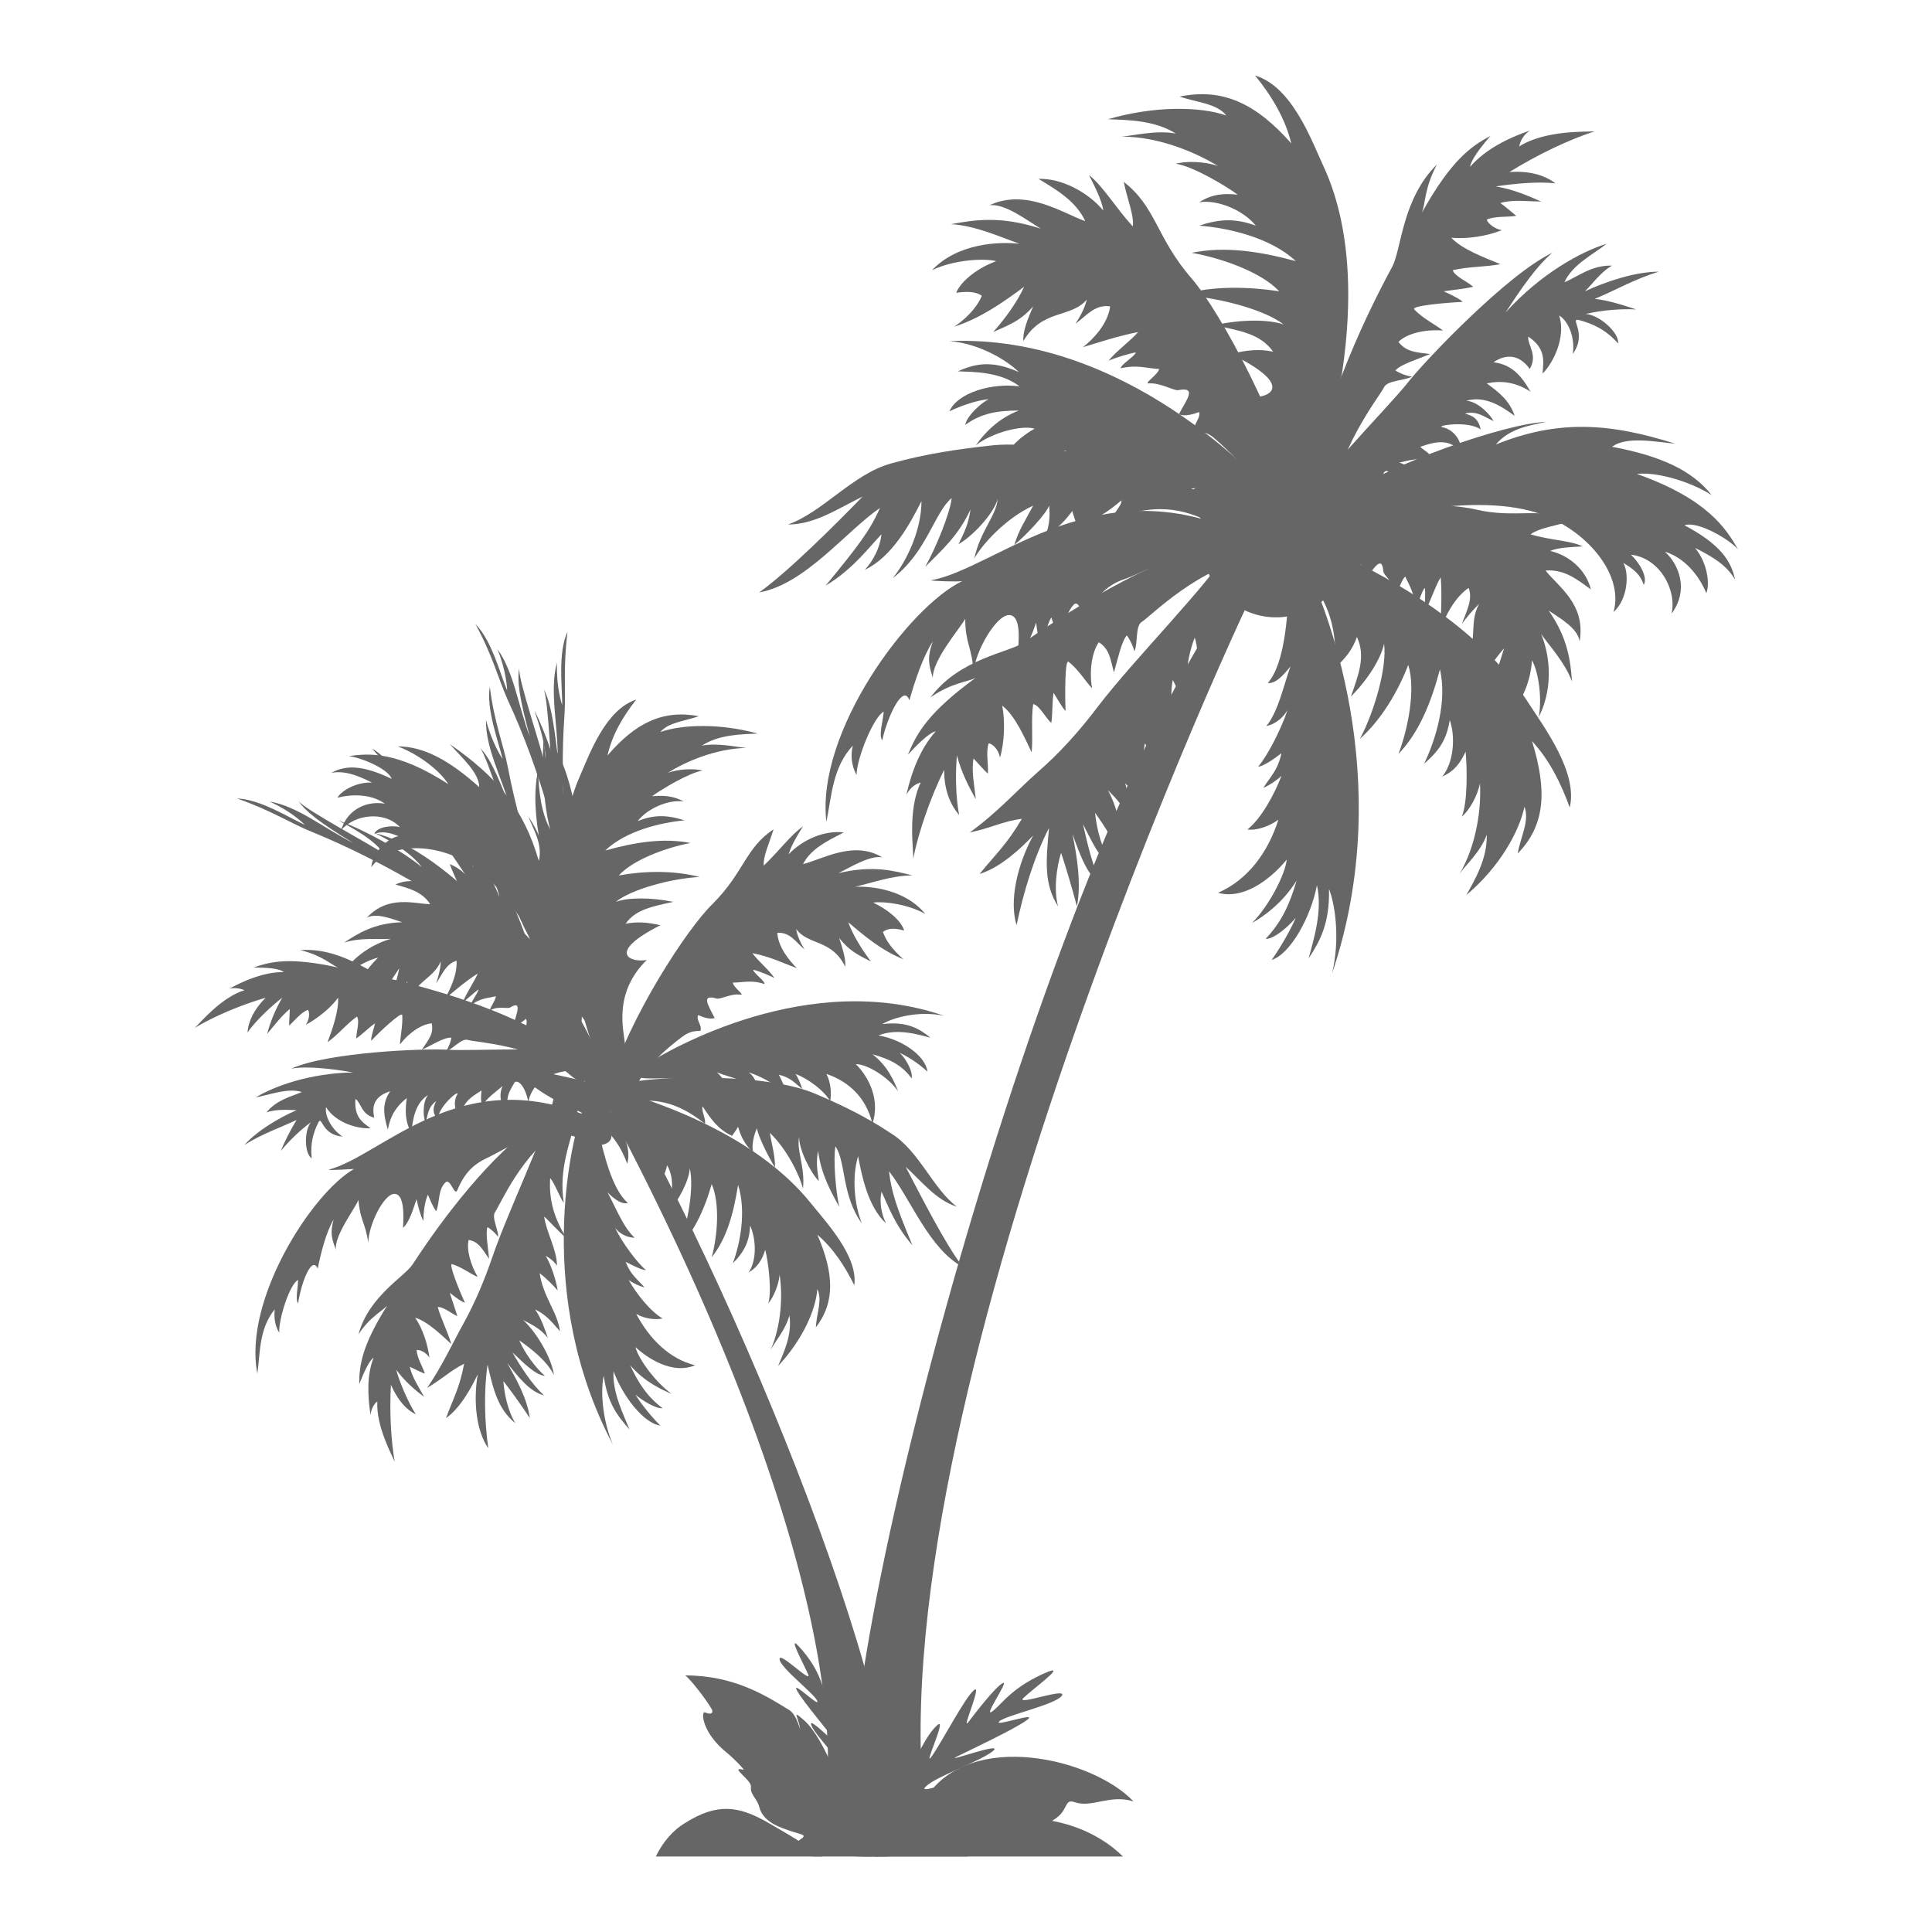 <svg xmlns="http://www.w3.org/2000/svg" xmlns:xlink="http://www.w3.org/1999/xlink" x="0px" y="0px" viewBox="0 0 256 256" xml:space="preserve"><g><g><path fill="#666666" d="M124.5,239.9c-1.9,0.3-4.9,2.5-3.8,1.2c1.2-1.3,10.2-5.9,7.9-5.5c-2.3,0.3-7.2,2.3-5.9,1.1c1.3-1.3,7.4-3.4,8.9-4.7c1.5-1.3-6.4,1.6-4.9,0.8c1.4-0.7,7.8-3.7,9.4-4.9c1.6-1.2-4.5,1-3.7,0.2c0.8-0.8,7.4-2.2,8.3-3.4c0.8-1.2-6.2,1.4-5.1,0.3c1.1-1.1,5.7-4.4,3.3-3.5c-4.6,1.9-6.1,4.2-7.2,5.1c-1.9,1.6,2.1-4,1.2-3.6c-1,0.5-3.6,3.9-4.6,5.2c-1,1.3,2-5.4,0.7-4.2c-1.3,1.2-4.4,7.2-5.6,8.8c-1.1,1.5,2-5.1,0.9-4.3c-1.7,1.4-3.2,5.2-3.9,6.5c-0.8,1.6,1.7-5,0.9-4.6c-1.2,0.7-2.6,5-3.5,7.5c0.2-1.4-0.3-6.3-0.5-4.6c-0.3,2.9-1.8,8.5-3.1,12.7h3.4C121.3,241.9,125.2,239.8,124.5,239.9"></path><path fill="#666666" d="M117.8,234.8c0.5-1.3-1.6,2.2-2,3.3c0.2-2.2,0.6-6,0-6.9c-0.4-0.6-0.9,5.2-0.9,3.8c0-1.3,0.2-4.7-0.6-6.3c-0.5-1-0.5,5.1-0.8,3.5c-0.3-1.5-0.5-7.2-1.1-8.6c-0.6-1.3-0.7,4.7-1,3.4c-0.3-1.3-1-4.9-1.6-5.6c-0.6-0.7,0.5,5-0.4,3.1c-0.5-1.1-0.8-3.4-3.6-6.4c-1.5-1.6,0.8,2.6,1.3,3.8c0.4,1.2-4-3.3-3.8-2c0.2,1.2,4.7,4.6,5,5.5c0.3,0.9-3.5-2.9-2.7-1.4c0.8,1.5,4.6,5.9,5.3,7c0.8,1.1-4-3.9-3.4-2.4c0.6,1.5,4.5,5.3,5,6.7c0.6,1.4-2.5-1.9-4.1-2.9c-1.6-1,3.6,5.6,4,7c0.4,1.4-1.1-1.3-2.4-2.2c-0.6-0.4,2.3,3.4,3.5,8.8h2C116,242.3,116.9,237.2,117.8,234.8"></path><path fill="#666666" d="M132.3,243.6c2.6-1,6.7-1.3,8.4-3.4c0.7-0.9,0.6-1.8,1.7-1.4c2.3,0.8,4.7-1.1,7.8-0.1c-5.4-5.7-21.6-9.6-27.5-0.5c-0.6,0.9-4.5,0.4-5,4.8c-0.1,0.6-0.8,1.7-1.7,3h12.2C128,245.1,131.1,244,132.3,243.6"></path><path fill="#666666" d="M106.7,244.5c-1.6-1.1-3.6-2.2-5.3-3.2c-3.5-1.9-6.3-2.5-10.7,0.3c-1.5,0.9-2.9,2.5-3.8,4.4H109C107.9,245.3,107,244.7,106.7,244.5"></path><path fill="#666666" d="M131.7,241.2c-2.9,0.4-8,1.8-10.8,2.8c-0.8,0.3-2.9,1-5.3,2h33.2C145.5,242.7,139.5,240,131.7,241.2"></path><path fill="#666666" d="M106.6,228c-1.8-1.6-0.8-0.5-0.6,1c0.2,1-0.3-1.7-1.4-2.4c-3.1-1.9-7.3-4.6-13.8-4.6c1,0.8,3.5,4.2,3.6,4.7c0,0.5-0.5,0.4-1,0.2c-0.5-0.2-0.5,2.7,3.1,5.5c0.6,0.5,2.3,2.2,2,2.1c-2-0.5,1.2,1.4,1,2.3c-0.1,1,0.8,1.5,1.1,2.6c0.5,2.1,2.9,2.8,4.4,3.3c1.2,0.4,2,0.4,1.1,1c-0.7,0.4-0.1,0.7,0.5,1c1.4,0.6,1.1,0.8,1.6,1.2h5.3C112.6,238.3,109.1,230.2,106.6,228"></path><path fill="#666666" d="M122.8,242.1c-7.7-53.9,41.5-161,44.7-166.5c3.2-5.5,9.8-13.9-1.7-0.2c-25.1,30-55.2,141.6-52.7,164.1c0.3,2.6,0.8,4.7,1.4,6.3h8.3C123,244.8,123,243.6,122.8,242.1"></path><path fill="#666666" d="M171.6,69c1.5-4.3,12.4-15,15.1-18.5c2.4-3,13.2-14.3,19-17c-2.6,2.1-5.7,7.2-6.2,7.9c4.7-5.2,10.1-8.1,13.4-9.1c-1.8,1.4-4.6,2.8-5.6,5.1c1.7-0.7,3.6-2.3,6.3-2.2c-1.6,0.9-2.8,2.7-3.6,3.4c2.8-1.3,6.7-2.6,9.8-2.6c-3.3,1-6,2.6-8.5,3.6c1.8,0.2,3.7,0.8,5.5,1.4c-2.2-0.1-4.5,0.1-6.7,0.6c1.8,0.1,4.5,2.5,4.3,3.9c-1.6-1.8-3.3-2.6-5.2-3.1c-1.3-0.3,1.2,1.7-0.8,4.5c0.3-1.9-0.4-4.2-1.8-5.1c0.9,2.8-0.7,6.2-2.2,7.7c0.1-1.6,0.5-3.3-1.9-4.9c-0.1,1.2,1.3,2.4,0.2,4.3c-1.4-2-3.2-2-4.8-0.9c2.3,0.3,3.6,1.6,4.9,3.9c-2-1.3-3.9-1.5-5.8-1.1c1.5,1.1,3,2.2,3.7,4.3c-1.8-1.3-3.9-2.7-6.4-2c1.6,0.1,3.3,2,3.6,2.7c-1.3-0.6-2.2-1.4-3.8-1c1.1,0.3,1.8,0.7,2.1,2.1c-1.7-1.2-6-0.5-5.1-0.3c1.9,0.4,2.7,2.3,2.5,3.5c-1.3-2.2-3.7-1.5-5.4-0.9c0.2,0.3,1.3,0.8,1.7,1.7c-1.6-0.3-3.3,0.1-4.5,0.4c1.3,0.3,2.9,1.9,2.5,3.7c-1.2-2.3-2.7-2.2-4.2-2.6c-0.9,0.2-0.4,2.1,0.8,3.7c-4.6-2.5-8.8,2-10,3.8C173.2,71.7,170,73.3,171.6,69"></path><path fill="#666666" d="M176.5,129c1.1-4.6,0.4-9.2-0.4-11.2c0.1,4.6-1.2,6.9-2.7,9.2c0.6-2.3,1.9-6.3,1.1-9.7c-0.8,4.2-3.5,9.1-6,9.9c1.4-2,2.6-4.2,3.2-5.6c-0.8,1-2.9,2.9-4,2.8c2.1-2.2,3.2-4.6,4.1-7.7c-1.9,3-4.3,4.7-5.9,5.6c2.2-2.2,4.4-6.4,4.6-8.4c-2.4,2.9-5.9,5.3-9.1,4.4c3.9-1.7,6.6-5.3,8-9.7c-1.3,1-3.2,1.5-4.1,1.3c1.8-1.4,3.6-4.7,4.5-7.1c-0.5,0.5-1.5,1.2-2.4,1.6c1-1.6,1.9-2.3,2.4-4.6c-0.9,0.7-2.3,1.7-3.1,1.8c1.3-1.5,3.1-5.1,3.9-7.5c-0.9,1.5-2.2,2-2.8,2.1c1.6-1.9,2.4-5.8,3.2-7.9c-1.2,1.5-2.1,2.3-3,2.2c2.3-2.7,2.5-8.8,2.8-11.6c0.3-2.6,0.1-8.1,2.3-3.8C175.2,79.3,185.3,103,176.5,129"></path><path fill="#666666" d="M125.8,45.2c4,0.3,7.7,2.6,9.2,4.1c-3.8-1.7-6-1-8.1-0.1c2,0.1,5.6,0,8.2,2c-3.6-0.5-8.2,0.8-9.3,3.3c1.9-0.9,3.9-1.5,5.2-1.6c-1,0.5-2.9,2.2-3.1,3.4c2.2-1.6,4.4-1.9,7.1-1.9c-2.9,1.1-4.7,3.2-5.7,4.6c2.2-1.7,6.1-2.7,7.8-2.2c-2.9,1.6-5.5,4.6-5.3,8.5c2.1-3.7,5.6-5.4,9.5-5.6c-1.1,1.1-1.8,3-1.9,4c1.5-1.4,4.6-2.4,6.7-2.6c-0.6,0.3-1.3,1.3-1.8,2.1c1.5-0.6,2.3-1.3,4.3-1.1c-0.7,0.8-1.9,2-2,2.8c1.5-0.9,4.8-1.7,6.9-1.7c-1.4,0.5-2,1.8-2.3,2.4c1.9-1.1,5.2-0.7,7.2-0.9c-1.5,0.8-2.3,1.6-2.4,2.6c2.6-1.6,7.7,0.2,10.1,0.7c2.2,0.5,6.7,2.6,3.6-1.3C166.7,63.1,148.9,44.2,125.8,45.2"></path><path fill="#666666" d="M164.2,68.2c25.2,8.4,34.6,19.1,38.3,24.9c2.2,3.4,6.6,9.3,5.5,13.9c-1.2-3.3-2.7-6.3-5-8.8c2,6.5,1.8,11.1-1.9,14.9c0.4-2.3,1.6-4.3,0.9-6.2c-0.7,3.3-3.3,8-7.7,11.7c1.1-2,2.8-4.8,2.7-8c-0.8,2.3-2.9,4.1-3.6,5.2c2.3-3.9,2.9-8.9,2.7-12c-0.3,1.6-1.4,3.6-2.4,4.4c0.8-1.9,0.7-6.7,0.5-8.6c-0.7,1.5-1.5,2.6-3.1,3.3c1.5-1.8,1.8-5.2,1-7.5c-0.4,2.5-1.3,4-3.4,5.8c1.5-3.1,3.1-8.2,2.1-12.5c-1.2,4.5-2.8,8.4-5.5,11.2c1.3-3.4,2.3-8.6,1.3-11.8c-1.3,3.4-3.5,7.2-6.4,9.8c1.9-3.6,3.6-9.4,3.2-12.6c-0.4,1.9-2.1,4.7-4.4,7c1-2.9,2-5.3,0.8-7.9c-0.6,1.7-1.5,2.8-2.9,4.1c0.6-9.4-4.3-12.1-5.4-13.8c1.9,3.2,2.8,6.7,1.9,8.8c-1.7-7.2-7.2-9.4-9-10.5C159.4,69.9,154.5,65,164.2,68.2"></path><path fill="#666666" d="M173.1,68.4c8.8-26.2,5.2-40,2.3-46.3c-1.7-3.7-4.2-10.6-9.1-12.1c2.2,2.7,4,5.7,4.8,9c-4.6-5.2-9-7.4-14.8-6.2c2.4,0.8,4.9,0.9,6.2,2.5c-3.5-1.2-9.5-1.3-15.7,0.5c2.5,0.1,6.2,0.1,9,1.9c-2.6-0.5-5.7,0.3-7.2,0.4c5.1,0,10,2.2,12.8,3.9c-1.7-0.6-4.2-0.7-5.6-0.3c2.2,0.3,6.6,2.9,8.2,4.1c-1.8-0.2-3.4-0.1-5.1,1c2.6-0.4,6,1.2,7.5,3.1c-2.5-0.9-4.5-1-7.5,0c3.9,0.3,9.5,1.6,12.8,4.7c-4.8-1.3-9.4-2-13.8-1.1c4,0.7,9.3,2.6,11.6,5.1c-3.9-0.6-8.9-0.8-13.1,0.5c4.5,0.2,11,1.8,13.7,3.9c-2-0.7-5.7-0.7-9.2,0.1c3.3,0.7,6.1,1.1,7.8,3.5c-1.9-0.4-3.6-0.2-5.6,0.3c9,4.4,4.8,6,2.3,5.7c5.5,5.2,3.9,11.1,3.7,13.3C168.5,71.7,169.8,78.5,173.1,68.4"></path><path fill="#666666" d="M159.4,65.4c-2.7-1.3-18.8-7.3-27.8-6.4c-4.6,0.5-8.8,1.1-13.5,2.4c-5.1,1.4-9.1,6.5-13.7,8.1c3.6,0,6.6-2.1,9.9-3.7c-3.6,3.7-9.8,9.9-13.7,12.7c6.1-1.1,11.4-8,16-11.2c-1.3,3-3,5.2-7.2,10.3c3.7-2.2,6-5.4,7.4-6.8c-0.2,1.8-1.1,3.5-2.2,4.7c3.6-1.7,6-6.1,7.5-9.1c0,3.9-2,8-3.8,10.2c4.5-3.4,5.5-8.7,7.8-10.6c-0.2,2-2.1,6.6-3.5,9.1c2-2,4.4-4.1,6-7.6c-0.3,2-0.8,3-1.6,4.6c1.7-0.9,4.7-4,5.2-6c-0.2,2.3-2.3,4.2-3.1,7.9c1-1.8,4.1-5.3,7.8-7c-1,1.9-1.9,3.2-2.5,5.2c1.6-1.3,4.3-4.2,4.6-5.2c0.1,0.5,0.2,2.6-0.5,3.9c1.9-0.9,2.8-2.2,3.6-3.2c0.1,0.6,0.4,1.2,0.5,1.7c2.4-0.3,4.1-1.5,6-3.1c0.1,0.7-1.3,1.9-1.2,2.5c6.7-2.6,10.3-0.8,13.1,0.4C164,70.8,164.7,68,159.4,65.4"></path><path fill="#666666" d="M163.1,72.5c-3,5-12.8,14.8-17.6,21.1c-2.5,3.3-5.1,6.2-8.1,8.8c-2.6,2.3-5.4,5.4-8.9,7.9c2.6-0.5,4.4-1.5,6.9-1.8c-2,3.4-3.4,4.6-5.6,7.3c2.7-0.8,5.5-3.4,7.1-5.1c-2.1,3.9-3.2,8.6-2.2,11.9c0.9-4.3,2.3-9,4.3-12.9c-0.4,4.4-0.7,7.4,1.2,10.4c-0.6-2.2-0.2-5.2,0.4-7.1c0.7,2.1,1.4,4.5,2.1,7.1c0.6-3,0-6.7-0.6-9.6c1.1,3,2,5.6,4,6.9c-1.3-2.3-2.1-6-2.6-8.2c1.1,2.1,2.2,4.7,3.7,5.3c-1.1-1.8-1.9-4.6-2.1-6.8c1.2,1.7,3.1,4.4,3.6,7.1c0.6-2.8-0.5-7.6-1.9-10.1c1.1,1.1,2.2,2.2,2.8,4.1c0-1.4,0-3.3-0.5-5c1.4,1.3,1.8,2.4,2.7,4.7c0.6-3-0.8-6.1-0.1-10c0.7,1,1.4,2.5,1.9,3.7c0.3-1.6,0.3-4.5,0-6c0.4,0.5,0.9,1,1.2,2.1c0.8-2.5,0.1-5.7,0.6-8.2c0.4,0.7,1.5,3.2,2.3,4.4c-0.7-3.4-0.7-6.6,0.6-10c0.4,1,0.5,3.6,0.7,4.6c1.1-5.7,4.2-8.8,6.8-13.1C167.7,72.6,166,67.6,163.1,72.5"></path><path fill="#666666" d="M172.3,67.4c-2.5-11.1-10.6-26.1-14.4-30.5c-4.7-5.4-4.7-9.5-9-12.8c0.5,2.4,1.4,4.5,1.2,5.9c-2.3-2.5-3.9-5.3-5.8-6.8c0.7,1.4,1.7,3.3,1.9,4.7c-2.1-2.5-5.6-4.3-8.6-4.2c2.5,1.5,5,3,6.2,5.6c-2.9-1-7.8-4.4-12.7-2.1c2-0.3,5,2,6.8,3.1c-5.5-1.8-9-1.1-11.9-0.6c3.3,0.2,6.5,1.7,9.1,2.6c-2.7-0.3-8.2-0.1-11.6,3.5c2.9-1.4,6.9-1.6,8.5-1.2c-2.9,1.1-4.8,2.9-5.3,4.2c1.3-0.2,2.6-0.2,3.4,0.4c-1.1,2.6-4,4.3-3.7,4.1c3.5-1.1,6.6-3.3,9.3-5.3c-0.9,2-2.5,4.2-4.1,6c2.5-1.1,3.7-1.6,5.3-3.4c-0.7,1.6-1.4,3.3-1.3,4.6c2.5-4.3,6.3-3,8.4-5.5c-0.2,1-0.9,2.3-1.5,3.2c1.5-1.1,2.6-2.6,4.6-2.3c-0.3,2.3-2.2,4.3-3.6,5.4c2-0.6,4.7-1.5,7.3-2c-0.8,1-3.1,2.7-3.9,3.8c0.6-0.3,2.8-1,3.6-1.1c-0.1,0.5-2,1.6-2,2.1c2.2-0.5,3.4,0,5.1,0.1c-0.2,0.8-2.2,2-1.3,1.9c1.4-0.1,3.3,1,3.8,0.9c2.6-0.5,1.1,1.3,0.1,3.2c0.8,0.3,1.9,0,2.7-0.3c0.2,0.9-0.9,1.7-0.6,2.5c1,0.1,1.6,0.2,2.4,0.8c0.5,0.4,6.8,5.8,7.3,9.3C168.5,72,173.2,71.7,172.3,67.4"></path><path fill="#666666" d="M167.1,69.5c9.8-3,23.9-3.1,28.4-2c5.5,1.3,8.9-0.5,12.5,1.6c-2.1,0.6-4.1,0.9-5.2,1.7c2.6,0.8,5.3,0.8,6.9,1.6c-1.3,0.1-3.1,0.1-4.3,0.6c2.6,0.6,4.8,2.6,5.4,5.1c-1.8-1.3-3.5-2.7-6-2.5c1.5,2,5.4,4.4,4.5,9.4c-0.2-1.8-2.8-3.2-4.1-4.1c2.6,3.7,2.9,6.8,3.1,9.4c-1-2.6-2.9-4.6-4.1-6.3c0.9,2.1,1.9,6.6-0.3,11c0.5-3-0.2-6.3-0.9-7.5c-0.2,2.8-1.3,5.2-2.3,6.2c-0.1-1.2-0.4-2.2-1.1-2.6c-1.9,2-2.7,5.2-2.6,4.8c0.1-3.3,1.3-6.8,2.3-10c-1.4,1.6-2.9,3.9-4.1,6.1c0.4-2.6,0.5-3.7,1.6-5.9c-1.2,1.3-2.4,2.6-3.5,3.2c3-4,1.1-6.4,2.7-9.3c-0.7,0.7-1.7,1.8-2.3,2.7c0.6-1.7,1.5-3.3,0.9-4.8c-1.9,1.3-3.1,3.8-3.7,5.4c0-1.9,0.2-4.5,0-6.8c-0.7,1.1-1.6,3.8-2.2,4.8c0.1-0.6,0.2-2.8,0.1-3.4c-0.4,0.3-0.9,2.4-1.3,2.6c-0.1-2-0.7-2.8-1.3-4.1c-0.6,0.5-1.1,2.7-1.3,2c-0.2-1.2-1.6-2.2-1.6-2.7c-0.2-2.3-1.3-0.3-2.6,1.4c-0.4-0.5-0.4-1.5-0.3-2.3c-0.8,0.2-1.2,1.4-1.9,1.6c-0.3-0.7-0.5-1.2-1.2-1.6c-0.4-0.3-6.3-3-9.3-1.8C164.1,74.6,163.3,70.7,167.1,69.5"></path><path fill="#666666" d="M166,71.4c-20.2-10.3-33.9,4-42.7,5.5c0.6,0.1,3.4,0.2,4.2,0.1c-7.1,3.4-19.4,20-18,31.9c0.7-3.4,0.8-7.2,3.5-10.1c-0.3,1.3-0.2,2.6,0.5,3.9c0-2.2,2.3-7.8,3.6-8.4c-0.1,1.3-0.7,3.1-0.2,3.8c0.7-3.2,2.8-7.6,3.6-5.3c0.7-2.5,1.8-5.8,3.1-7.8c-0.8,2.2-0.5,3.2,0,4.8c0-2.4,3.5-6.4,4.3-7.8c0,3.3,0.9,3.7,1.1,7.1c0.2-2.8,3-7.6,4.7-7.6c1.7,0,1.3,3.7,1.1,5.5c1.2-0.9,2-3.1,2.5-4.5c0.1,1.2,0.4,2.6,0.9,3.6c0.1-1.5,0.5-3.2,1.1-4.3c0.3,0.9,0.7,2.1,1.2,2.8c0.7-1.4,0.6-3.3,1.8-4.5c0.8-0.8,1.3,2.5,1.8,1.3c1.5-3.2,3.5-4.2,5-4.7c2.9-1,10.2-5.7,16.7-1.4C168.4,77.2,172.4,74.6,166,71.4"></path><path fill="#666666" d="M135.7,85.1c-2,1.4-8.5,2.1-12.4,7.3c2.9-2,4.9-2,6-2.6c-6.3,4.6-7.8,7.3-9,10.2c1.3-1.4,2.8-2.9,3.7-3.1c-2,2.2-3.2,5.3-3.9,8.4c0.6-1.1,1.4-1.5,1.9-1.6c-1.8,3.7-0.9,9.1-1,10.1c0.7-3.5,2.2-7.9,4.1-11.8c0,2.7,0.8,4.6,2,6c-0.5-2.4-0.5-5.9-0.3-7.9c0.6,2.3,1.6,4.2,2.5,5.8c-0.2-1.9-0.6-3.7-0.3-5.4c0.2,0.2,1.6,1.8,1.9,2c0.1-1.2-0.3-2.8,0.1-4c0.4,0,1.3,0.7,1.5,1.9c0.6-2,0.7-4.8,0.3-6.9c1.7,1.3,3,4.3,3.9,6.2c0.2-2.1-0.1-4.3,0.2-6.4c0.8,0.1,1.7,1.9,2.4,2.5c0.2-1.3,0.1-2.7,0.3-4c0.5,0.8,1.3,2.2,1.6,2.4c-0.1-2-0.1-7,0.4-6.5c1.3,1,2.4,2.8,3.1,3.5c-0.4-2.4,0-4.8,0.9-6.1c1.4,0.9,1.5,2.1,2,4c0.5-1.7,1-4.1,1.7-4.9c0.2,0.2,0.8,1.2,1,2.1c0.5-0.9,0.1-3.4,1-3.9c1-0.6,7.9-7.6,14.8-8.3c4.4-0.5,1.9-3.7-2.9-2.6C153.9,73.4,143.3,79.8,135.7,85.1"></path><path fill="#666666" d="M184.5,35.3c1.2-2.3,1.3-9,5.9-13.5c-1.7,3.2-1.5,5.2-2,6.4c3.9-7,6.5-8.8,9.1-10.2c-1.3,1.5-2.6,3.2-2.7,4.1c2-2.3,5-3.8,7.9-4.8c-1,0.7-1.3,1.6-1.4,2.1c3.5-2.2,8.9-1.9,10-2c-3.4,1.1-7.6,3.1-11.3,5.4c2.6-0.2,4.7,0.4,6.1,1.5c-2.5-0.3-5.9,0.1-7.9,0.4c2.4,0.4,4.4,1.3,6,2c-1.9,0-3.7-0.3-5.4,0.2c0.3,0.2,1.9,1.5,2.1,1.7c-1.1,0.2-2.8,0-3.9,0.5c0.1,0.4,0.9,1.2,2,1.4c-2,0.8-4.6,1.2-6.7,1c1.5,1.6,4.6,2.7,6.5,3.5c-2,0.4-4.2,0.3-6.3,0.8c0.2,0.8,2.1,1.6,2.7,2.2c-1.3,0.3-2.6,0.4-3.9,0.6c0.9,0.4,2.3,1.1,2.5,1.4c-2,0.1-6.9,0.5-6.4,1c1.1,1.2,3.1,2.2,3.8,2.8c-2.4-0.2-4.8,0.4-5.9,1.5c1,1.3,2.3,1.4,4.2,1.6c-1.6,0.7-4,1.4-4.6,2.2c0.3,0.2,1.3,0.7,2.2,0.8c-0.8,0.5-3.3,0.5-3.7,1.4c-0.5,1.1-6.7,8.8-6.7,16c0,4.6-3.4,2.3-2.8-2.7C174.9,55.2,180,43.6,184.5,35.3"></path><path fill="#666666" d="M177.8,76.5c-2.5,4.8-8.4,6.7-13.2,4.2c-4.8-2.5-6.7-8.4-4.3-13.2c2.5-4.8,8.4-6.7,13.2-4.2C178.3,65.8,180.3,71.7,177.8,76.5"></path><path fill="#666666" d="M174.2,71.3c4.6-2,19-6.1,28.6-3.6c6.9,1.8,12.5,8.2,11,13.4c1.9-1.7,2.1-5.1,1.3-6.5c1.4,0.8,2.3,1.6,2.7,2.9c0.6-1-0.6-3-1.7-4c3.7,0.4,6.1,4.5,5.4,7.8c2.3-3.1,1-6.5-0.9-8.2c2.6,0.8,4.5,3.1,5.5,5.5c0.5-1.3,0.1-4.1-1.5-6c2.4,1.2,4.2,2.3,5.3,4.2c-0.5-2.5-2-4.7-6.7-7.2c1.8-0.6,6,1.9,7.1,3.2c-1.6-2.8-4.1-6.7-13.4-10c2.5-0.3,6.9,0.9,9.9,2.8c-2.6-3.3-6.8-5.2-13.2-6.4c1.9-1.4,5.5-0.7,8.4-0.4c-8.8-2.8-15.6-3.2-23.8,0.1c1.8-2.1,4.3-2.5,6.7-3c-5.5,0.2-20.7,5.6-26.8,9.8C170.5,70.8,169.6,73.4,174.2,71.3"></path><path fill="#666666" d="M79,139.9c-3.5-1.4-16-0.6-19.6-0.8c-3.1-0.2-15.9,0.3-20.8,2.5c2.7-0.5,7.5,0.4,8.2,0.5c-5.7,0.1-10.4,1.8-12.9,3.3c1.8-0.3,4.2-1.3,6.1-0.7c-1.4,0.6-3.3,1-4.7,2.7c1.4-0.5,3.2-0.3,4-0.3c-2.3,1-5.2,2.7-6.9,4.6c2.4-1.5,4.8-2.3,6.9-3.3c-0.8,1.3-1.5,2.7-2.1,4.1c1.2-1.4,2.5-2.7,4-3.8c-0.9,1.1-0.9,4.1,0.1,4.8c-0.2-2,0.2-3.4,0.9-4.8c0.5-0.9,0.4,1.7,3.2,1.9c-1.3-0.8-2.4-2.6-2.2-3.9c1.3,2.1,4.2,2.9,5.9,2.8c-1.1-0.8-2.2-1.5-2-3.9c0.8,0.6,0.8,2.1,2.5,2.5c-0.5-2,0.5-3,2.1-3.5c-1.1,1.6-0.9,3.1-0.3,5.1c0.3-1.9,1.2-3.2,2.5-4.2c-0.2,1.5-0.3,3,0.6,4.6c0.2-1.8,0.5-3.9,2.2-5c-0.8,1.1-0.6,3.1-0.3,3.7c0.3-1.1,0.3-2.1,1.4-2.9c-0.4,0.8-0.6,1.5,0.2,2.4c0.1-1.7,2.9-4,2.6-3.3c-0.8,1.4,0,2.9,0.8,3.4c-0.7-2,1.1-3.1,2.4-3.9c0,0.3-0.2,1.2,0.1,2c0.7-1.1,1.9-1.9,2.7-2.6c-0.5,1-0.4,2.8,0.9,3.5c-0.7-2,0.1-2.9,0.7-4c0.6-0.4,1.5,0.9,1.8,2.6c0.9-4.2,6-4.4,7.7-4.1C79.8,142.4,82.5,141.3,79,139.9"></path><path fill="#666666" d="M81.2,191.4c-1.5-3.6-1.6-7.4-1.2-9.1c0.5,3.7,1.9,5.4,3.4,7.1c-0.7-1.8-2.3-4.9-2.1-7.7c1.2,3.3,4,6.9,6.2,7.2c-1.4-1.4-2.7-3.1-3.3-4.1c0.8,0.7,2.7,1.9,3.6,1.8c-2-1.5-3.2-3.3-4.3-5.7c1.9,2.2,4.1,3.2,5.5,3.8c-2.1-1.5-4.4-4.6-4.8-6.2c2.3,2.1,5.4,3.5,7.9,2.4c-3.3-0.8-6-3.4-7.8-6.8c1.2,0.7,2.7,0.8,3.5,0.6c-1.6-0.9-3.5-3.3-4.5-5.1c0.5,0.4,1.4,0.8,2.1,1c-1-1.2-1.8-1.6-2.5-3.4c0.8,0.4,2.1,1.1,2.7,1.1c-1.2-1-3.2-3.7-4.1-5.6c0.9,1.1,2,1.3,2.6,1.3c-1.5-1.3-2.7-4.4-3.6-6c1.1,1.1,2,1.6,2.7,1.4c-2.2-1.9-3.2-6.8-3.8-9c-0.6-2.1-1.1-6.5-2.4-2.7C75.8,151,70.7,171.5,81.2,191.4"></path><path fill="#666666" d="M125.1,134.6c-3.3-0.7-6.7,0.2-8.2,1.1c3.3-0.4,4.9,0.6,6.4,1.8c-1.6-0.4-4.4-1.3-6.9-0.3c3,0.5,6.2,2.6,6.5,4.8c-1.3-1.2-2.8-2.1-3.7-2.5c0.7,0.6,1.8,2.4,1.6,3.4c-1.3-1.8-3-2.6-5.2-3.2c2,1.5,2.9,3.6,3.4,4.9c-1.3-1.9-4.1-3.6-5.6-3.6c1.9,1.9,3.2,4.9,2.2,7.9c-0.8-3.4-3.1-5.6-6.1-6.6c0.6,1.1,0.7,2.7,0.5,3.6c-0.9-1.5-3-3-4.6-3.6c0.3,0.4,0.7,1.3,0.9,2c-1-0.8-1.5-1.5-3.1-1.9c0.4,0.8,1,2,1,2.7c-0.9-1.1-3.3-2.5-5-3c1,0.7,1.2,1.9,1.2,2.4c-1.2-1.3-3.9-1.8-5.4-2.4c1,0.9,1.4,1.8,1.3,2.6c-1.7-1.9-6.1-1.7-8.1-1.8c-1.9-0.1-5.9,0.5-2.5-1.9C88.8,139,107.2,128.4,125.1,134.6"></path><path fill="#666666" d="M74.1,142.5c21.2,4.6,29.8,12.5,33.4,17c2.1,2.6,6.2,7,5.7,10.8c-1.3-2.6-2.8-4.9-4.9-6.7c2.2,5.1,2.4,8.9-0.2,12.3c0.1-1.9,0.9-3.6,0.2-5.1c-0.2,2.8-2,6.8-5.2,10.2c0.7-1.7,1.9-4.1,1.5-6.7c-0.5,1.9-2,3.6-2.5,4.6c1.5-3.4,1.6-7.5,1.2-10c-0.1,1.3-0.8,3-1.5,3.8c0.5-1.6,0-5.5-0.4-7.1c-0.4,1.3-1,2.3-2.2,3c1.1-1.6,1-4.4,0.2-6.2c-0.1,2-0.7,3.4-2.3,5c1-2.7,1.8-6.9,0.7-10.4c-0.6,3.8-1.5,7.1-3.5,9.6c0.8-2.9,1.1-7.2,0-9.7c-0.8,2.9-2.2,6.2-4.4,8.5c1.2-3.1,2.1-8,1.5-10.6c-0.1,1.6-1.3,4-3,6.1c0.6-2.5,1.1-4.5,0-6.5c-0.3,1.4-1,2.5-2,3.6c-0.3-7.7-4.6-9.5-5.6-10.8c1.8,2.4,2.9,5.2,2.3,7c-2-5.7-6.7-7-8.3-7.8C70.3,144.2,65.9,140.7,74.1,142.5"></path><path fill="#666666" d="M79.2,140.6c-7.5-21.4-4.6-32.7-2.3-37.9c1.3-3,3.4-8.7,7.4-10c-1.8,2.3-3.2,4.7-3.8,7.4c3.7-4.3,7.3-6.1,12.1-5.2c-2,0.7-4,0.8-5.1,2.1c2.8-1,7.8-1.2,12.9,0.2c-2.1,0.1-5.1,0.1-7.4,1.6c2.1-0.4,4.6,0.2,5.9,0.3c-4.2,0.1-8.2,1.9-10.4,3.3c1.4-0.5,3.4-0.6,4.6-0.3c-1.8,0.3-5.3,2.4-6.7,3.4c1.5-0.1,2.7-0.1,4.2,0.7c-2.1-0.3-4.9,1-6.1,2.6c2-0.8,3.7-0.9,6.2-0.1c-3.2,0.3-7.8,1.4-10.5,4c3.9-1.1,7.7-1.7,11.3-1c-3.2,0.6-7.6,2.2-9.5,4.3c3.3-0.6,7.2-0.7,10.7,0.2c-3.7,0.2-9,1.6-11.1,3.3c1.6-0.6,4.7-0.6,7.6,0c-2.7,0.6-5,1-6.3,2.9c1.5-0.3,2.9-0.2,4.6,0.2c-7.3,3.7-3.9,5-1.8,4.6c-4.4,4.3-3.1,9.2-2.9,11C83,143.2,82.1,148.9,79.2,140.6"></path><path fill="#666666" d="M84.9,143.2c2.4-0.4,16.5-1.2,23.3,1.8c3.5,1.5,6.6,3,9.9,5.2c3.7,2.3,5.5,7.3,8.7,9.7c-2.8-0.9-4.6-3.3-6.8-5.3c2,3.8,5.2,10.2,7.6,13.3c-4.5-2.4-6.9-9-9.8-12.7c0.3,2.7,1,4.8,3.1,9.8c-2.4-2.7-3.4-5.7-4.1-7.1c-0.3,1.4,0,3,0.6,4.2c-2.4-2.2-3.2-6.3-3.7-8.9c-0.9,3-0.4,6.7,0.5,8.9c-2.7-3.7-2.1-8.2-3.5-10.2c-0.3,1.6,0,5.7,0.5,8c-1.1-2-2.4-4.3-2.8-7.4c-0.3,1.6-0.1,2.5,0.1,4c-1.1-1.1-2.7-4.3-2.6-5.9c-0.4,1.9,0.8,3.9,0.5,6.9c-0.4-1.6-2-5.1-4.4-7.4c0.3,1.7,0.7,3,0.7,4.6c-0.9-1.4-2.3-4.3-2.4-5.2c-0.2,0.4-0.8,2-0.5,3.2c-1.3-1.2-1.7-2.4-2-3.4c-0.2,0.4-0.6,0.9-0.8,1.2c-1.8-0.8-2.8-2.2-3.9-3.9c-0.2,0.6,0.5,1.8,0.3,2.3c-4.6-3.7-7.8-3.1-10.3-2.9C80,146.3,80.2,143.9,84.9,143.2"></path><path fill="#666666" d="M73.4,145.4c-1,4.6-6,14.9-8.1,21c-1.1,3.2-2.3,6.1-3.9,9c-1.4,2.5-2.8,5.6-4.8,8.5c1.9-1.1,3.1-2.3,4.9-3.2c-0.6,3.2-1.4,4.5-2.4,7.2c1.9-1.3,3.4-4.1,4.2-5.8c-0.6,3.6-0.2,7.5,1.4,9.8c-0.5-3.6-0.6-7.5-0.1-11.1c0.8,3.5,1.4,5.9,3.7,7.8c-1-1.6-1.5-4-1.6-5.6c1.1,1.4,2.3,3.1,3.5,4.9c-0.3-2.5-1.8-5.2-3-7.3c1.6,2,3,3.8,4.9,4.3c-1.6-1.4-3.3-4.1-4.2-5.7c1.4,1.3,3,3,4.3,3.1c-1.3-1.1-2.7-3.1-3.4-4.7c1.4,1,3.6,2.6,4.6,4.6c-0.3-2.3-2.4-5.8-4.1-7.3c1.1,0.6,2.3,1.1,3.3,2.4c-0.4-1.1-0.8-2.5-1.7-3.8c1.4,0.7,2,1.4,3.3,2.9c-0.3-2.5-2.2-4.5-2.7-7.7c0.8,0.6,1.8,1.6,2.4,2.3c-0.2-1.3-0.9-3.5-1.6-4.6c0.5,0.3,1,0.6,1.5,1.3c0-2.1-1.4-4.4-1.7-6.5c0.5,0.4,2,2.1,2.9,2.8c-1.5-2.5-2.3-4.9-2.1-7.9c0.6,0.7,1.3,2.6,1.8,3.3c-0.7-4.7,0.9-7.9,1.8-12C77,144.2,74.4,140.8,73.4,145.4"></path><path fill="#666666" d="M80.7,143.8c2.7-9,10.3-20.7,13.7-24c4.2-4.2,4.4-7.5,8.1-9.9c-0.6,1.9-1.4,3.6-1.3,4.8c2-1.9,3.6-4.1,5.2-5.2c-0.7,1.1-1.6,2.6-1.9,3.7c1.9-2,4.8-3.2,7.3-2.9c-2.1,1.1-4.3,2.1-5.4,4.2c2.5-0.6,6.7-3.2,10.5-0.9c-1.6-0.3-4.2,1.3-5.8,2.1c4.6-1.1,7.4-0.3,9.8,0.3c-2.7,0-5.4,1-7.6,1.5c2.2-0.1,6.7,0.4,9.3,3.6c-2.3-1.3-5.5-1.7-6.9-1.5c2.3,1.1,3.8,2.6,4.1,3.7c-1.1-0.3-2.1-0.4-2.8,0.2c0.7,2.1,3,3.8,2.7,3.6c-2.8-1.1-5.2-3.1-7.3-4.9c0.6,1.7,1.8,3.6,3,5.2c-2-1-2.9-1.5-4.2-3.1c0.4,1.3,0.9,2.7,0.8,3.8c-1.8-3.7-4.9-2.8-6.5-5c0.1,0.8,0.6,1.9,1.1,2.7c-1.2-1-1.9-2.3-3.6-2.2c0.1,1.9,1.6,3.7,2.6,4.7c-1.6-0.6-3.7-1.6-5.9-2c0.6,0.9,2.4,2.4,2.9,3.3c-0.5-0.3-2.2-1-2.8-1.1c0,0.4,1.6,1.5,1.5,1.9c-1.7-0.6-2.8-0.2-4.2-0.2c0.1,0.7,1.7,1.7,1,1.6c-1.2-0.2-2.7,0.7-3.2,0.5c-2.1-0.6-1,1-0.2,2.6c-0.7,0.2-1.5-0.1-2.2-0.4c-0.3,0.7,0.6,1.4,0.3,2.1c-0.8,0-1.3,0.1-2,0.5c-0.5,0.3-5.9,4.3-6.5,7.2C83.5,147.7,79.7,147.2,80.7,143.8"></path><path fill="#666666" d="M79.8,141.2c-2.9-7.8-9.9-17-12.9-19.4c-3.6-2.9-4.1-6-7.3-7.3c0.6,1.7,1.5,3.1,1.5,4.2c-1.8-1.3-3.2-3-4.5-3.7c0.6,0.9,1.4,2,1.8,3.1c-1.7-1.3-4.1-1.8-6-0.9c1.7,0.5,3.5,0.9,4.6,2.6c-2,0-5.5-1.3-8.4,1.8c1.3-0.7,3.4,0.2,4.7,0.6c-3.7,0.1-5.9,1.5-7.7,2.7c2.2-0.7,4.4-0.4,6.2-0.5c-1.8,0.5-5.3,2.1-7,5.7c1.7-1.8,4.2-3,5.3-3.2c-1.7,1.6-2.7,3.5-2.9,4.5c0.8-0.6,1.6-0.9,2.2-0.6c-0.4,2.2-2.1,4.4-1.8,4c2.1-1.7,3.8-4.2,5.3-6.5c-0.3,1.7-1.1,3.9-1.9,5.7c1.5-1.5,2.2-2.2,3-4c-0.2,1.4-0.5,2.8-0.3,3.8c1.1-3.9,3.6-3.9,4.7-6.4c0,0.8-0.3,2-0.6,2.9c0.8-1.2,1.3-2.6,2.7-3c0.1,1.9-0.9,3.9-1.6,5.1c1.2-1,2.8-2.4,4.4-3.4c-0.4,1-1.7,2.9-2,3.9c0.4-0.4,1.7-1.5,2.1-1.8c0,0.4-1.1,1.8-1,2.1c1.3-1,2.2-0.9,3.3-1.2c0,0.6-1.2,2.1-0.6,1.8c0.9-0.5,2.2-0.1,2.5-0.3c1.6-1,0.9,0.7,0.4,2.4c0.6,0,1.2-0.5,1.7-0.9c0.3,0.6-0.3,1.5,0,2.1c0.6-0.2,1-0.2,1.6,0c0.4,0.1,5.1,2.6,5.8,5.2C78,145.6,80.9,144.2,79.8,141.2"></path><path fill="#666666" d="M78.1,148c-17.1-7.3-27.5,5.2-34.6,7c0.5,0.1,2.8-0.1,3.4-0.1c-5.6,3.2-14.7,17.4-12.8,27.1c0.4-2.8,0.2-5.9,2.3-8.5c-0.1,1.1,0,2.1,0.6,3.1c-0.1-1.8,1.4-6.5,2.5-7c0,1-0.4,2.6,0,3.1c0.4-2.7,1.8-6.4,2.6-4.6c0.4-2,1.1-4.8,2.1-6.5c-0.5,1.9-0.2,2.6,0.3,4c-0.2-1.9,2.5-5.4,3-6.6c0.2,2.7,0.9,2.9,1.3,5.7c0-2.3,2-6.4,3.4-6.5c1.4-0.1,1.3,2.9,1.2,4.5c0.9-0.8,1.4-2.7,1.8-3.8c0.2,1,0.5,2.1,0.9,2.9c0-1.3,0.2-2.6,0.6-3.5c0.3,0.7,0.7,1.7,1.1,2.2c0.5-1.2,0.2-2.8,1.2-3.8c0.7-0.7,1.2,1.9,1.6,1c1.1-2.7,2.6-3.6,3.8-4.2c2.3-1,8-5.3,13.6-2.1C80.3,152.6,83.4,150.3,78.1,148"></path><path fill="#666666" d="M54.7,167.5c-1.1,1.7-5.8,4.2-7.2,9.3c1.6-2.4,3.1-3,3.8-3.8c-3.4,5.4-3.7,8-3.7,10.4c0.6-1.5,1.3-3.1,1.9-3.5c-0.9,2.3-0.8,5-0.4,7.6c0.1-1,0.6-1.6,0.9-1.8c-0.2,3.3,2,7.2,2.3,8c-0.5-2.9-0.7-6.7-0.5-10.2c0.9,2,2,3.3,3.3,3.9c-1.1-1.7-2.2-4.4-2.6-5.9c1.2,1.6,2.5,2.7,3.7,3.6c-0.7-1.3-1.6-2.6-1.9-4c0.2,0.1,1.8,0.9,2,0.9c-0.3-0.9-1-2-1.1-3.1c0.3-0.1,1.2,0.2,1.7,1c-0.2-1.7-0.9-3.9-1.9-5.3c1.7,0.5,3.6,2.4,4.8,3.5c-0.5-1.7-1.3-3.2-1.8-4.9c0.7-0.1,1.9,0.9,2.6,1.2c-0.3-1-0.7-2.1-1-3.1c0.6,0.5,1.7,1.3,2,1.3c-0.7-1.5-2.2-5.2-1.7-5.1c1.3,0.4,2.6,1.4,3.4,1.7c-1-1.7-1.5-3.7-1.2-4.9c1.3,0.2,1.8,1.2,2.7,2.5c-0.1-1.4-0.5-3.4-0.2-4.2c0.2,0.1,1,0.7,1.4,1.3c0.1-0.8-0.9-2.6-0.4-3.3c0.6-0.8,3.7-8.1,8.7-10.8c3.2-1.7,0.3-3.3-3-1.1C65,153.1,58.8,161.2,54.7,167.5"></path><path fill="#666666" d="M51.3,129.6c-2.1-0.5-6.2-4.1-11.5-3.7c2.9,0.7,4,1.9,5,2.3c-6.4-1.4-8.9-0.8-11.2,0c1.6,0,3.4,0.1,4,0.6c-2.5,0-5,1-7.2,2.2c1-0.2,1.7,0.1,2,0.2c-3.2,1-6,4.5-6.6,5c2.5-1.5,6-3,9.4-4c-1.5,1.5-2.3,3.1-2.4,4.6c1.2-1.7,3.3-3.6,4.6-4.6c-1,1.7-1.6,3.3-2,4.8c1-1.2,1.9-2.4,3-3.3c0,0.3-0.1,2-0.1,2.2c0.7-0.6,1.5-1.7,2.5-2.1c0.2,0.2,0.3,1.2-0.3,2c1.5-0.8,3.3-2.2,4.3-3.6c0.1,1.8-0.8,4.3-1.4,5.9c1.4-1,2.5-2.4,3.9-3.4c0.4,0.6-0.1,2.1-0.1,2.9c0.9-0.6,1.6-1.4,2.5-2c-0.2,0.8-0.6,2-0.5,2.3c1.1-1.2,4-3.9,4.1-3.4c0.1,1.3-0.3,3.1-0.3,3.9c1.2-1.6,2.9-2.7,4.2-2.8c0.3,1.4-0.4,2.1-1.3,3.5c1.3-0.6,3-1.7,3.9-1.6c0,0.3-0.3,1.2-0.7,1.8c0.8-0.2,2.1-1.8,2.9-1.5c0.9,0.3,9,0.7,13.5,4.6c2.8,2.5,3.3-0.8-0.1-3.2C68.7,134.4,58.9,131.4,51.3,129.6"></path><path fill="#666666" d="M75.3,135.7c-1-4-5.5-15.4-11.9-20.4c-4.6-3.6-11.6-4-14.2-0.4c0.2-2.1,2.3-3.9,3.6-4.1c-1.2-0.5-2.2-0.7-3.2-0.3c0.3-0.9,2.2-1.2,3.4-0.9c-2.1-2.2-6-1.7-7.8,0.4c0.9-3,3.7-3.9,5.8-3.5c-1.8-1.3-4.3-1.3-6.3-0.8c0.6-1,2.6-2.1,4.6-2c-2-1-3.6-1.6-5.4-1.3c1.9-1,4-1.1,8,0.8c-0.5-1.4-4.3-2.9-5.7-3c2.6-0.4,6.4-0.7,13.2,3.7c-1.1-1.8-4-4-6.7-5c3.4,0,6.8,1.8,10.8,5.4c0-1.9-2.3-3.9-3.9-5.7c6.2,4.3,9.8,8.5,11.8,15.5c0.5-2.2-0.6-4-1.4-5.9c2.6,3.6,6.7,16.2,7,22.3C77.5,137.9,76.3,139.7,75.3,135.7"></path><path fill="#666666" d="M62.6,111.7c4.3,3.9,7.2,12.3,8.4,16.7c-0.4-2.4-1-4.9-1.7-7.4c2.5,4.1,5.9,16.2,6.6,21.7c-7.4-16.6-14.1-27.4-20-34.8c-2-2.5-3.4-5.2-6.6-8.7c2.6,1.4,4.8,5.6,6.1,7.4c-0.1-0.3-0.8-2.5-2.6-5c2.8,2.3,4.6,6.7,7,10.1c-2.6-4.7-3.5-6.8-3.7-8.5c0.2,1.5,5.9,10.1,6.6,11.7c-0.1-2.1-2.2-5.2-3.2-6.8c2.6,3,5.4,7.5,6.7,10.8C65.6,116.4,64.3,114.1,62.6,111.7"></path><path fill="#666666" d="M49.7,110.4c5.8,1.4,12.1,7.2,15.2,10.5c-1.4-1.8-3.1-3.8-4.9-5.6c4.2,2.4,12.6,11.3,15.7,15.7c-14.3-10.9-25.4-17.1-34.2-20.7c-3-1.2-5.5-2.9-10.1-4.5c3.1,0.1,7,2.6,9,3.5c-0.2-0.2-1.8-1.8-4.7-3.1c3.7,0.6,7.3,3.6,11.1,5.5c-4.6-2.8-6.3-4.2-7.3-5.6c0.9,1.2,10,6,11.3,7c-1.1-1.8-4.3-3.5-6-4.4c3.8,1.4,8.4,4,11.1,6.2C54.5,113.1,52.3,111.7,49.7,110.4"></path><path fill="#666666" d="M71.3,102.1c-1.3,5.9,1.2,14.1,2.8,18.3c-1-2.1-2-4.5-2.9-6.8c0.4,4.8,4.6,16.3,7.3,20.9c-3.6-17.6-4.4-30.3-3.7-39.8c0.2-3.2-0.2-6.2,0.4-11c-1.3,2.8-0.7,7.4-0.7,9.7c-0.1-0.2-0.8-2.4-0.7-5.6c-1,3.6,0.1,8.2,0.1,12.4c-0.6-5.3-1.1-7.5-1.9-9c0.7,1.3,1,11.7,1.4,13.3c-1.1-1.7-1.3-5.4-1.3-7.3c-0.4,4-0.1,9.3,0.8,12.7C71.7,107.6,71.4,105,71.3,102.1"></path><path fill="#666666" d="M65.7,109.7c0.2,6,4.8,13.3,7.4,17c-1.5-1.8-3.1-3.8-4.5-5.8c1.6,4.6,8.6,14.6,12.4,18.4c-8-16.1-11.9-28.2-13.7-37.6c-0.6-3.1-1.8-5.9-2.4-10.7c-0.5,3,1.2,7.4,1.7,9.6c-0.1-0.2-1.4-2.1-2.2-5.2c-0.1,3.7,2.2,7.9,3.3,11.9c-1.9-5-2.9-7-4.1-8.2c1,1.1,3.9,11,4.7,12.5c-1.5-1.4-2.6-4.9-3.2-6.7c0.6,4,2.3,9,4,12.1C67.4,114.9,66.6,112.5,65.7,109.7"></path><path fill="#666666" d="M73.1,98.4c3.3,5,3.9,13.6,3.9,18.1c0.2-2.3,0.3-4.9,0.3-7.4c1.4,4.6,1.5,16.9,0.7,22.2c-2.9-17.7-6.7-29.9-10.7-38.5c-1.3-2.9-2-5.9-4.3-10.1c2.2,2.2,3.3,6.7,4.2,8.8c0-0.2-0.1-2.6-1.3-5.5c2.2,3,2.8,7.7,4.3,11.6c-1.4-5.2-1.7-7.4-1.4-9.1c-0.2,1.5,3.2,11.3,3.4,12.9c0.4-2-0.8-5.5-1.4-7.3c1.8,3.6,3.4,8.6,3.8,12.1C74.8,103.7,74.1,101.2,73.1,98.4"></path><path fill="#666666" d="M117.7,243c3.7-14.4-22.6-78.8-40-105.8c-6.7-10.3-5.8-6.2-1.5,1.5c28.3,50.7,38.2,90.9,31.5,107.3h8.7C117,245.1,117.4,244.1,117.7,243"></path></g></g></svg>
